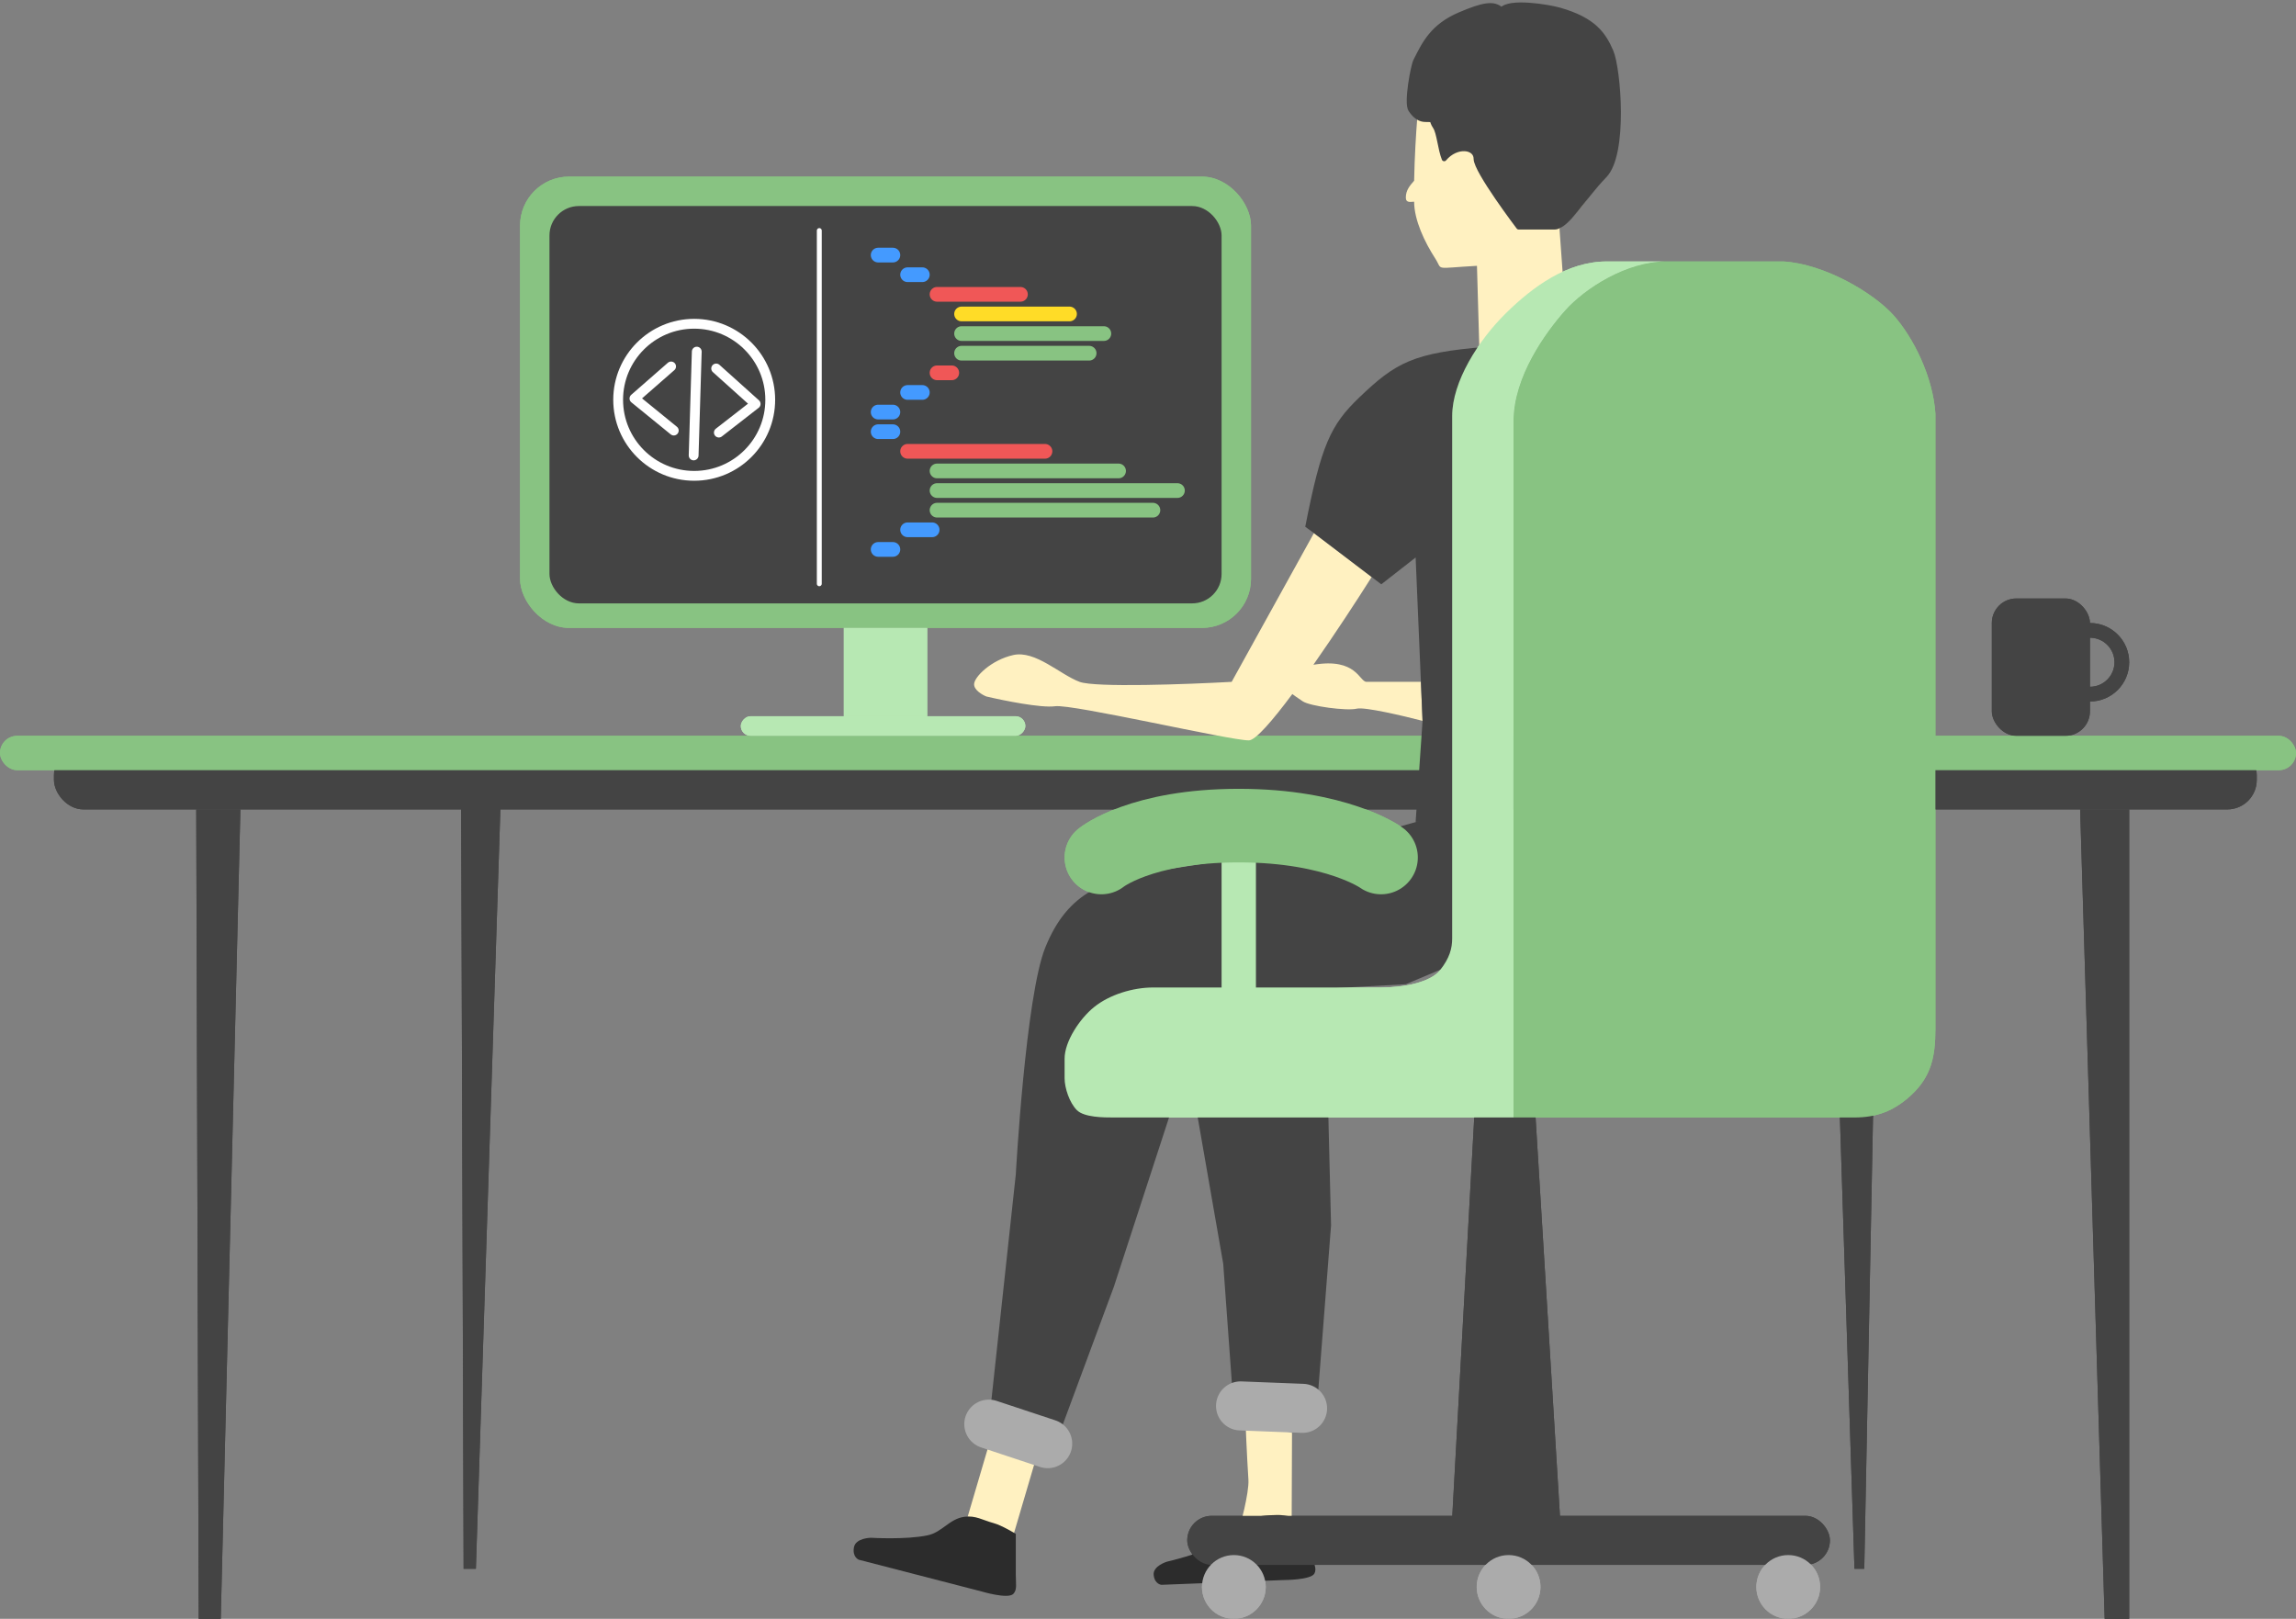 <svg width="468" height="330" viewBox="0 0 468 330" fill="none" xmlns="http://www.w3.org/2000/svg">
<rect x="0" y="0" width="468" height="330" fill="#808080" stroke="none"/>
<path d="M45 330H40.5L40 165H49L45 330Z" fill="#444444"/>
<path d="M434 330V165H424L429 330H434Z" fill="#444444"/>
<path d="M97 319.8H94.5L94 164.8H102L97 319.8Z" fill="#444444"/>
<path d="M380 319.8H378L373 164.8H383L380 319.8Z" fill="#444444"/>
<rect x="11" y="152" width="449" height="13" rx="6" fill="#444444"/>
<rect y="150" width="468" height="7" rx="3.5" fill="#88C382"/>
<rect x="106" y="36" width="149" height="92" rx="10" fill="#88C382"/>
<rect x="112" y="42" width="137" height="81" rx="6" fill="#444444"/>
<rect width="58" height="4" rx="2" transform="matrix(1 0 0 -1 151 150)" fill="#B7E8B3"/>
<rect x="172" y="128" width="17" height="18" fill="#B7E8B3"/>
<circle cx="141.5" cy="81.5" r="15.5" stroke="white" stroke-width="2"/>
<path d="M142.024 71.678L141.387 92.839M136.791 74.703L129.32 81.237L137.339 87.768M145.978 75.115L154.026 82.344L146.525 88.18" stroke="white" stroke-width="2" stroke-linecap="round" stroke-linejoin="round"/>
<rect x="406" y="122" width="20" height="28" rx="5" fill="#444444"/>
<circle cx="426" cy="135" r="6.5" stroke="#444444" stroke-width="3"/>
<path d="M308.5 85.8V227.8H378C382.5 227.8 386 226.508 389.5 223.3C393.684 219.465 394.5 215.3 394.5 209.8V84.3C394 76.8 390 68.8 386 64.3C382 59.8 372 53.8 363.5 53.3H339.5C331.5 53.3 323 58.8 319 63.3C315 67.8 308.5 76.8 308.5 85.8Z" fill="#88C382"/>
<path d="M308.5 85.8V227.8H227C225 227.8 221 227.8 219.5 226.3C218 224.8 217 221.8 217 219.8V215.8C217 212.3 220.083 207.657 223 205.3C226.193 202.72 231 201.3 235 201.3H281.5C286 201.3 291.5 200.3 293.5 197.8C295.5 195.3 296 193.3 296 191.3V84.8C296 77.8 301.316 69.386 307 63.8C312.494 58.401 319.5 53.3 327.5 53.3H339.5C331.5 53.3 323 58.8 319 63.3C315 67.8 308.5 76.8 308.5 85.8Z" fill="#B7E8B3"/>
<path d="M318 309.5L313 227.8L300.5 227.8L296 309.5H318Z" fill="#444444"/>
<path d="M249 175V202H256V175H249Z" fill="#B7E8B3"/>
<path d="M224.5 174.8C224.5 174.8 232.5 168.3 252.5 168.3C272.5 168.3 281.5 174.8 281.5 174.8" stroke="#88C382" stroke-width="15" stroke-linecap="round" stroke-linejoin="round"/>
<rect x="242" y="309" width="131" height="10" rx="5" fill="#444444"/>
<circle cx="364.5" cy="323.5" r="6.5" fill="#ABABAB"/>
<circle cx="307.5" cy="323.5" r="6.5" fill="#ABABAB"/>
<circle cx="251.5" cy="323.5" r="6.5" fill="#ABABAB"/>
<path d="M179 52H182" stroke="#449AFF" stroke-width="3" stroke-linecap="round" stroke-linejoin="round"/>
<path d="M185 56H188" stroke="#449AFF" stroke-width="3" stroke-linecap="round" stroke-linejoin="round"/>
<path d="M191 60H208" stroke="#F05757" stroke-width="3" stroke-linecap="round" stroke-linejoin="round"/>
<path d="M196 64H218" stroke="#FFDC27" stroke-width="3" stroke-linecap="round" stroke-linejoin="round"/>
<path d="M196 68H225" stroke="#88C382" stroke-width="3" stroke-linecap="round" stroke-linejoin="round"/>
<path d="M167 47V119" stroke="white" stroke-linecap="round" stroke-linejoin="round"/>
<path d="M196 72H222" stroke="#88C382" stroke-width="3" stroke-linecap="round" stroke-linejoin="round"/>
<path d="M185 80H188" stroke="#449AFF" stroke-width="3" stroke-linecap="round" stroke-linejoin="round"/>
<path d="M191 76H194" stroke="#F05757" stroke-width="3" stroke-linecap="round" stroke-linejoin="round"/>
<path d="M179 84H182" stroke="#449AFF" stroke-width="3" stroke-linecap="round" stroke-linejoin="round"/>
<path d="M179 88H182" stroke="#449AFF" stroke-width="3" stroke-linecap="round" stroke-linejoin="round"/>
<path d="M185 92H213" stroke="#F05757" stroke-width="3" stroke-linecap="round" stroke-linejoin="round"/>
<path d="M191 96H228" stroke="#88C382" stroke-width="3" stroke-linecap="round" stroke-linejoin="round"/>
<path d="M191 100H240" stroke="#88C382" stroke-width="3" stroke-linecap="round" stroke-linejoin="round"/>
<path d="M191 104H235" stroke="#88C382" stroke-width="3" stroke-linecap="round" stroke-linejoin="round"/>
<path d="M185 108H190" stroke="#449AFF" stroke-width="3" stroke-linecap="round" stroke-linejoin="round"/>
<path d="M179 112H182" stroke="#449AFF" stroke-width="3" stroke-linecap="round" stroke-linejoin="round"/>
<path d="M45 330H40.5L40 165H49L45 330Z" fill="#444444"/>
<path d="M434 330V165H424L429 330H434Z" fill="#444444"/>
<path d="M97 319.8H94.5L94 164.8H102L97 319.8Z" fill="#444444"/>
<path d="M380 319.8H378L373 164.8H383L380 319.8Z" fill="#444444"/>
<rect x="11" y="152" width="449" height="13" rx="6" fill="#444444"/>
<rect y="150" width="468" height="7" rx="3.5" fill="#88C382"/>
<path d="M301.053 54.19C292.053 54.687 294.16 55.184 292.553 52.698C290.374 49.329 288.266 44.892 288.245 41.116C287.632 41.116 286.553 41.464 286.553 40.271C286.553 38.779 287.374 37.838 288.245 36.843C288.342 31.975 288.632 27.189 288.874 24.217C288.874 23.389 289.474 21.036 291.874 18.252C294.874 14.772 300.874 11.79 305.374 10.795C309.874 9.801 319.374 11.293 322.874 15.269C326.374 19.246 325.874 24.714 326.374 32.171C326.774 38.136 320.874 44.267 317.874 46.587L318.874 60.505L301.553 71.588L301.053 54.19Z" fill="#FFF1C1"/>
<path d="M251.053 138.995L267.822 108.672L279.591 117.62C276.565 122.41 272.085 129.267 267.712 135.515C276.553 134.024 277.053 138.995 278.553 138.995H289.626L289.963 146.948C286.16 145.954 278.153 144.065 276.553 144.463C274.553 144.96 267.053 143.966 265.553 142.972C264.353 142.176 263.629 141.646 263.418 141.48C259.36 146.929 255.91 150.925 254.553 150.925C250.553 150.925 218.553 143.469 215.053 143.966C212.253 144.363 204.553 142.806 201.053 141.977C200.219 141.646 198.553 140.685 198.553 139.492C198.553 138.001 202.053 134.521 206.553 133.527C211.053 132.532 216.053 137.503 220.053 138.995C223.253 140.188 242.053 139.492 251.053 138.995Z" fill="#FFF1C1"/>
<path d="M277.053 170.809L294.053 166.037L303.053 161.364V193.676L286.553 200.635L241.553 203.121L238.553 226.981L227.053 262.275L216.553 290.61L202.053 285.639L207.053 239.409C207.053 239.409 209.053 203.121 213.053 193.179C217.681 181.675 225.232 179.127 237.553 177.271C254.053 174.786 277.053 170.809 277.053 170.809Z" fill="#444444"/>
<path d="M249.333 257.614L243.527 224.307L270.131 219.724L270.643 222.663L271.312 249.791L268.657 284.05L251.139 282.528L249.333 257.614Z" fill="#444444"/>
<path d="M288.553 113.643L281.553 119.111L279.591 117.62L267.822 108.672L266.053 107.379C269.322 90.677 271.219 86.628 277.053 81.033C284.473 73.916 288.053 71.886 303.053 70.693L297.053 167.528H288.553L289.963 146.948L289.626 138.995L288.553 113.643Z" fill="#444444"/>
<path d="M254.468 301.63C254.151 296.787 253.863 289.562 253.863 289.562L263.354 292.084L263.274 312.465L252.642 311.531C252.642 311.531 254.648 304.379 254.468 301.63Z" fill="#FFF1C1"/>
<path d="M206.551 295.283L200.951 314.294" stroke="#FFF1C1" stroke-width="10" stroke-linecap="round" stroke-linejoin="round"/>
<path d="M201.553 290.312L213.553 294.289" stroke="#ABABAB" stroke-width="10" stroke-linecap="round" stroke-linejoin="round"/>
<path d="M252.863 286.597L265.502 287.092" stroke="#ABABAB" stroke-width="10" stroke-linecap="round" stroke-linejoin="round"/>
<path d="M200.053 324.413L175.053 317.951C175.053 317.951 173.722 317.453 174.053 315.465C174.384 313.477 177.553 313.477 177.553 313.477C177.553 313.477 184.655 313.905 189.053 312.98C192.073 312.344 193.495 309.626 196.553 309.202C198.873 308.88 200.292 309.881 202.553 310.494C204.238 310.951 207.053 312.681 207.053 312.681V320.933C207.053 322.922 207.365 324.049 206.553 324.91C205.484 326.043 200.053 324.413 200.053 324.413Z" fill="#2C2C2C"/>
<path d="M261.738 322.09L236.753 323.065C236.753 323.065 235.382 322.979 235.158 321.093C234.933 319.207 237.881 318.343 237.881 318.343C237.881 318.343 244.602 316.795 248.445 314.76C251.085 313.363 251.65 311.079 254.381 309.863C256.445 308.944 258.057 308.9 260.309 308.838L260.338 308.837C262.027 308.79 264.591 309.543 264.591 309.543C264.591 309.543 266.381 313.879 267.318 317.04C267.85 318.836 268.442 319.769 267.917 320.768C267.227 322.082 261.738 322.09 261.738 322.09Z" fill="#2C2C2C"/>
<path d="M300.871 32.37C300.871 29.884 296.871 29.387 294.371 32.37C293.553 30.329 293.353 27.048 292.553 25.855C291.553 24.364 292.553 24.364 290.553 24.364C289.553 24.364 288.556 23.867 287.553 22.375C286.609 20.973 288.053 13.428 288.553 12.433C290.303 8.954 291.953 5.375 297.553 2.988C302.235 0.994 304.553 0.503 306.053 2.046C307.553 0.058 315.584 1.397 317.871 2.046C324.871 4.035 326.871 7.017 328.371 10.497C329.871 13.977 331.371 31.375 327.053 35.797C322.735 40.219 319.372 46.288 316.872 46.288H309.553C309.553 46.288 300.871 34.855 300.871 32.37Z" fill="#444444" stroke="#444444" stroke-linecap="round" stroke-linejoin="round"/>
<rect x="106" y="36" width="149" height="92" rx="10" fill="#88C382"/>
<rect x="112" y="42" width="137" height="81" rx="6" fill="#444444"/>
<rect width="58" height="4" rx="2" transform="matrix(1 0 0 -1 151 150)" fill="#B7E8B3"/>
<rect x="172" y="128" width="17" height="18" fill="#B7E8B3"/>
<circle cx="141.5" cy="81.5" r="15.5" stroke="white" stroke-width="2"/>
<path d="M142.024 71.678L141.387 92.839M136.791 74.703L129.32 81.237L137.339 87.768M145.978 75.115L154.026 82.344L146.525 88.18" stroke="white" stroke-width="2" stroke-linecap="round" stroke-linejoin="round"/>
<rect x="406" y="122" width="20" height="28" rx="5" fill="#444444"/>
<circle cx="426" cy="135" r="6.5" stroke="#444444" stroke-width="3"/>
<path d="M308.5 85.8V227.8H378C382.5 227.8 386 226.508 389.5 223.3C393.684 219.465 394.5 215.3 394.5 209.8V84.3C394 76.8 390 68.8 386 64.3C382 59.8 372 53.8 363.5 53.3H339.5C331.5 53.3 323 58.8 319 63.3C315 67.8 308.5 76.8 308.5 85.8Z" fill="#88C382"/>
<path d="M308.5 85.8V227.8H227C225 227.8 221 227.8 219.5 226.3C218 224.8 217 221.8 217 219.8V215.8C217 212.3 220.083 207.657 223 205.3C226.193 202.72 231 201.3 235 201.3H281.5C286 201.3 291.5 200.3 293.5 197.8C295.5 195.3 296 193.3 296 191.3V84.8C296 77.8 301.316 69.386 307 63.8C312.494 58.401 319.5 53.3 327.5 53.3H339.5C331.5 53.3 323 58.8 319 63.3C315 67.8 308.5 76.8 308.5 85.8Z" fill="#B7E8B3"/>
<path d="M318 309.5L313 227.8L300.5 227.8L296 309.5H318Z" fill="#444444"/>
<path d="M249 175V202H256V175H249Z" fill="#B7E8B3"/>
<path d="M224.5 174.8C224.5 174.8 232.5 168.3 252.5 168.3C272.5 168.3 281.5 174.8 281.5 174.8" stroke="#88C382" stroke-width="15" stroke-linecap="round" stroke-linejoin="round"/>
<rect x="242" y="309" width="131" height="10" rx="5" fill="#444444"/>
<circle cx="364.5" cy="323.5" r="6.5" fill="#ABABAB"/>
<circle cx="307.5" cy="323.5" r="6.5" fill="#ABABAB"/>
<circle cx="251.5" cy="323.5" r="6.5" fill="#ABABAB"/>
<path d="M179 52H182" stroke="#449AFF" stroke-width="3" stroke-linecap="round" stroke-linejoin="round"/>
<path d="M185 56H188" stroke="#449AFF" stroke-width="3" stroke-linecap="round" stroke-linejoin="round"/>
<path d="M191 60H208" stroke="#F05757" stroke-width="3" stroke-linecap="round" stroke-linejoin="round"/>
<path d="M196 64H218" stroke="#FFDC27" stroke-width="3" stroke-linecap="round" stroke-linejoin="round"/>
<path d="M196 68H225" stroke="#88C382" stroke-width="3" stroke-linecap="round" stroke-linejoin="round"/>
<path d="M167 47V119" stroke="white" stroke-linecap="round" stroke-linejoin="round"/>
<path d="M196 72H222" stroke="#88C382" stroke-width="3" stroke-linecap="round" stroke-linejoin="round"/>
<path d="M185 80H188" stroke="#449AFF" stroke-width="3" stroke-linecap="round" stroke-linejoin="round"/>
<path d="M191 76H194" stroke="#F05757" stroke-width="3" stroke-linecap="round" stroke-linejoin="round"/>
<path d="M179 84H182" stroke="#449AFF" stroke-width="3" stroke-linecap="round" stroke-linejoin="round"/>
<path d="M179 88H182" stroke="#449AFF" stroke-width="3" stroke-linecap="round" stroke-linejoin="round"/>
<path d="M185 92H213" stroke="#F05757" stroke-width="3" stroke-linecap="round" stroke-linejoin="round"/>
<path d="M191 96H228" stroke="#88C382" stroke-width="3" stroke-linecap="round" stroke-linejoin="round"/>
<path d="M191 100H240" stroke="#88C382" stroke-width="3" stroke-linecap="round" stroke-linejoin="round"/>
<path d="M191 104H235" stroke="#88C382" stroke-width="3" stroke-linecap="round" stroke-linejoin="round"/>
<path d="M185 108H190" stroke="#449AFF" stroke-width="3" stroke-linecap="round" stroke-linejoin="round"/>
<path d="M179 112H182" stroke="#449AFF" stroke-width="3" stroke-linecap="round" stroke-linejoin="round"/>
</svg>
